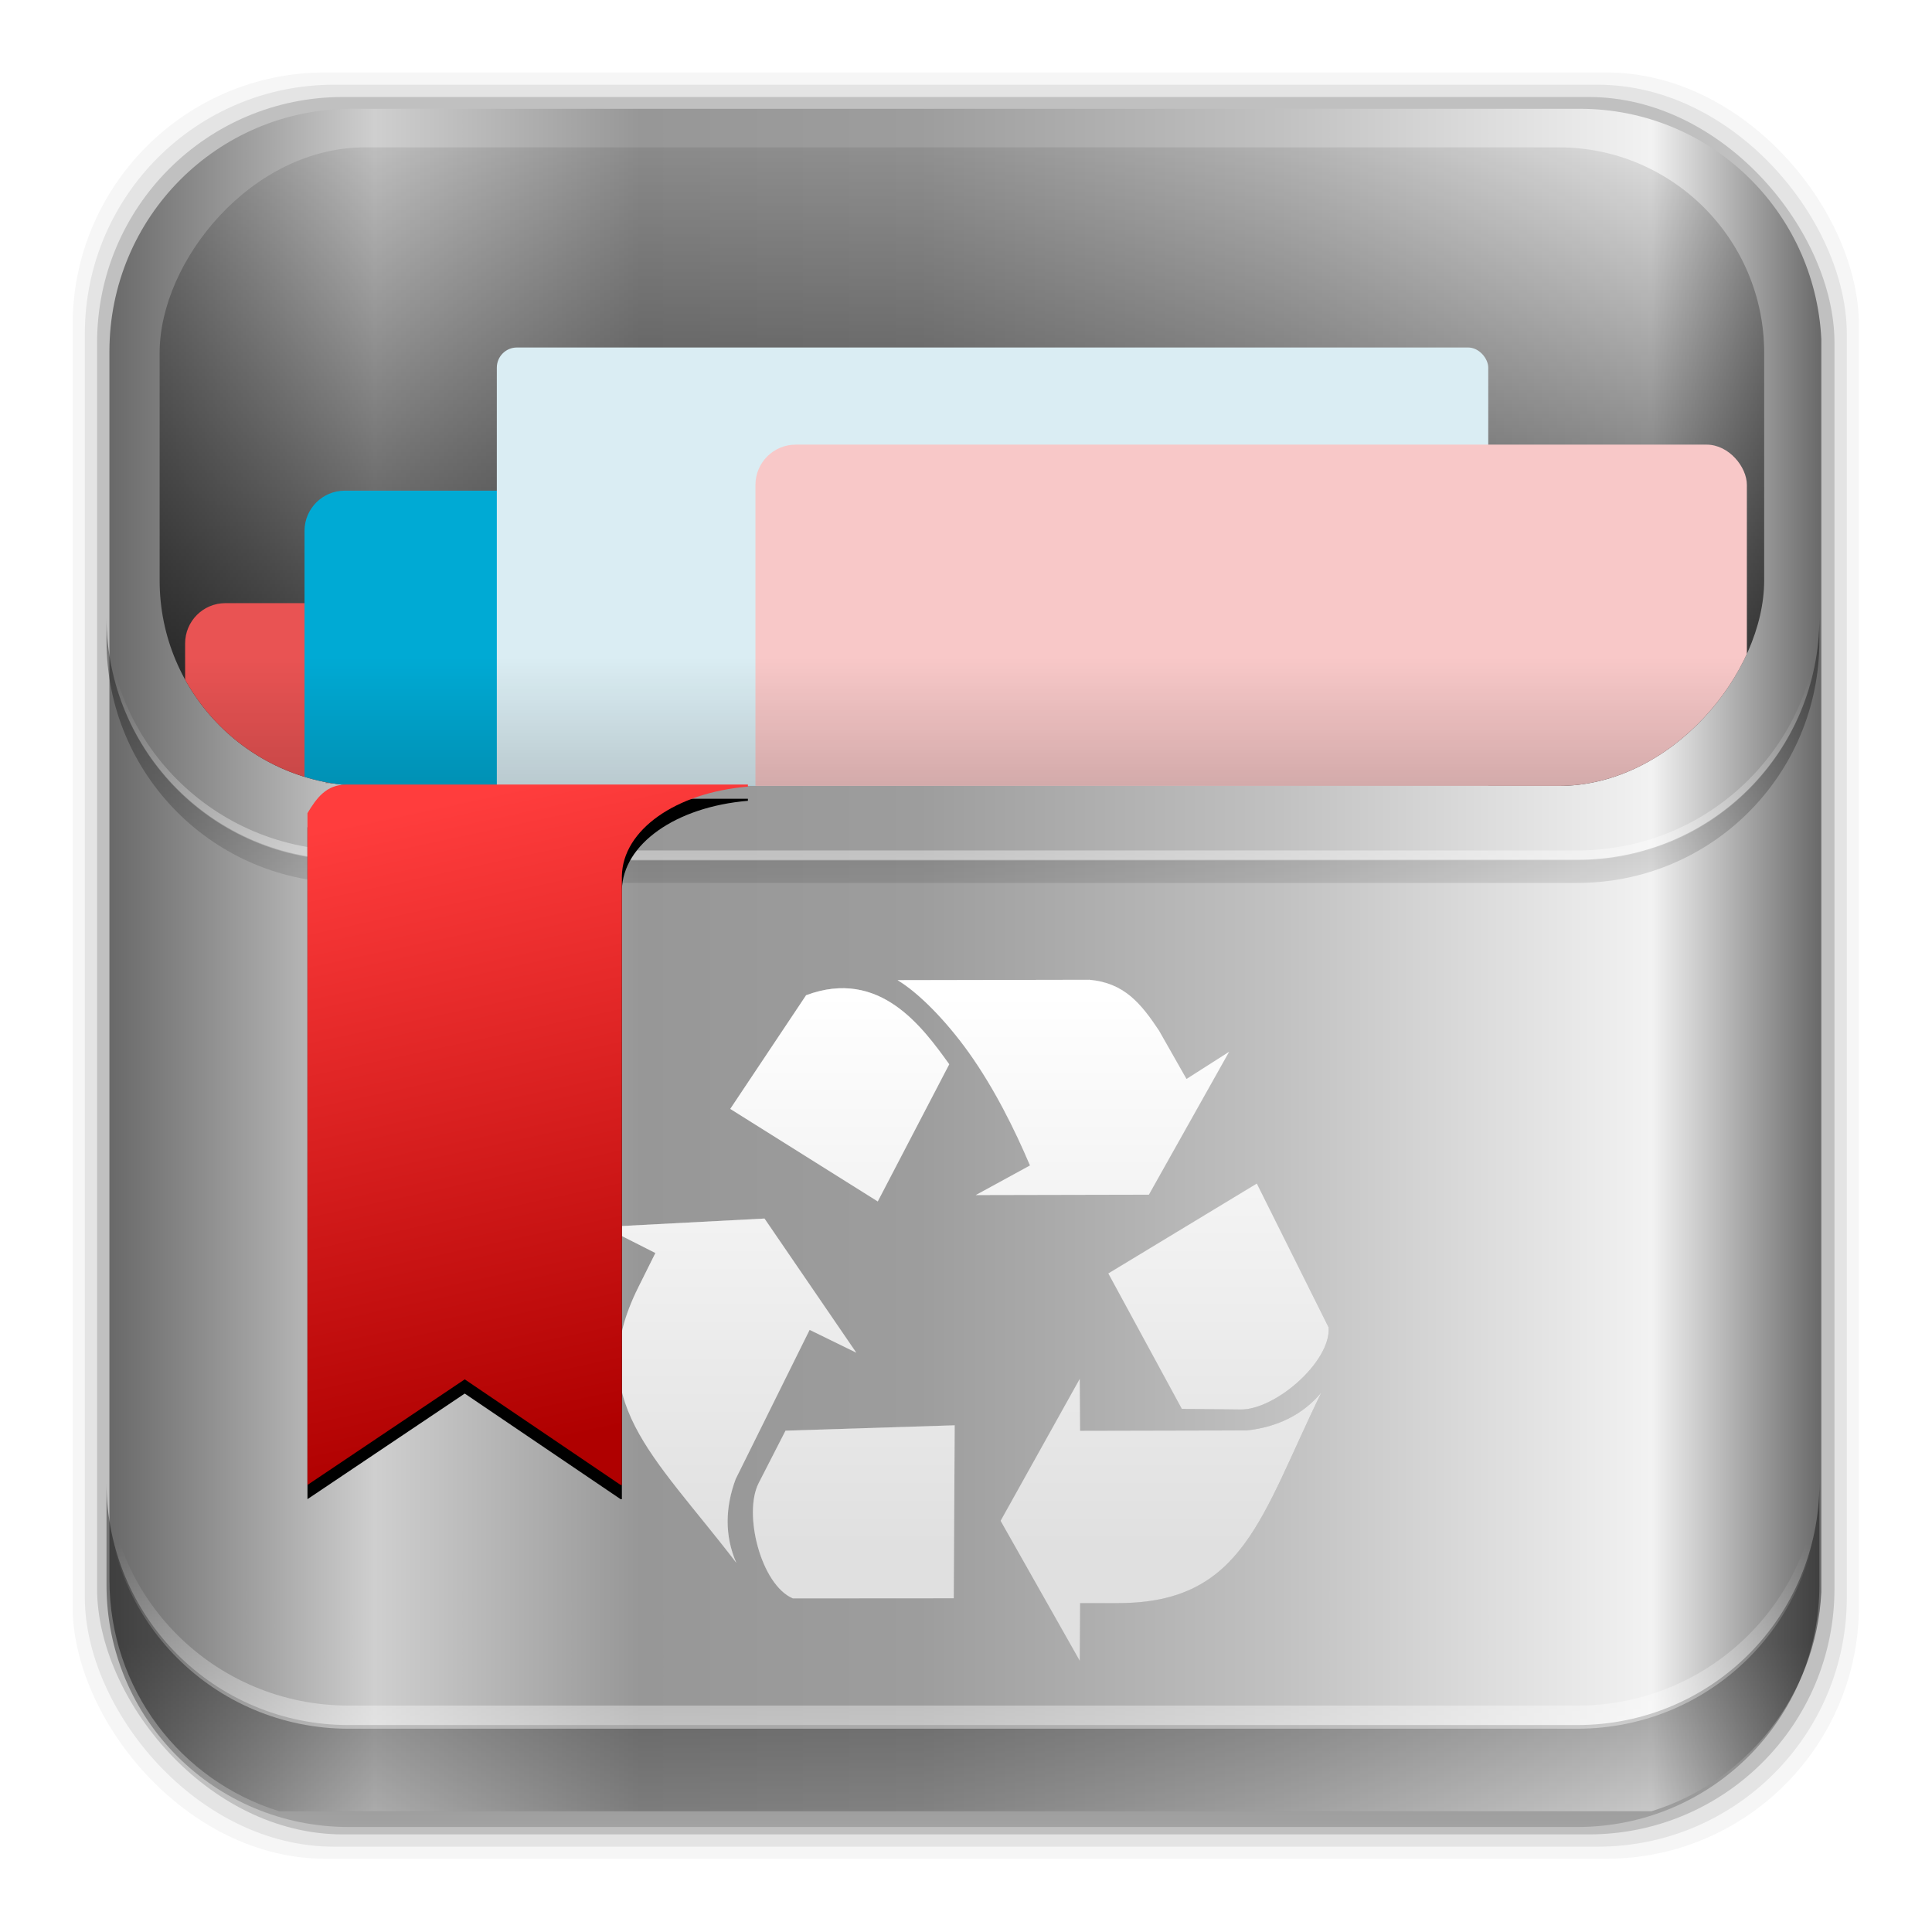 <?xml version="1.0" encoding="UTF-8" standalone="no"?>
<svg
   xmlns:dc="http://purl.org/dc/elements/1.1/"
   xmlns:cc="http://creativecommons.org/ns#"
   xmlns:rdf="http://www.w3.org/1999/02/22-rdf-syntax-ns#"
   xmlns:svg="http://www.w3.org/2000/svg"
   xmlns="http://www.w3.org/2000/svg"
   xmlns:xlink="http://www.w3.org/1999/xlink"
   xmlns:sodipodi="http://sodipodi.sourceforge.net/DTD/sodipodi-0.dtd"
   xmlns:inkscape="http://www.inkscape.org/namespaces/inkscape"
   height="96"
   width="96"
   id="svg2"
   version="1.1"
   inkscape:version="0.91 r13725"
   sodipodi:docname="user-trash-full.svg">
  <sodipodi:namedview
     pagecolor="#ffffff"
     bordercolor="#666666"
     borderopacity="1"
     objecttolerance="10"
     gridtolerance="10"
     guidetolerance="10"
     inkscape:pageopacity="0"
     inkscape:pageshadow="2"
     inkscape:window-width="1366"
     inkscape:window-height="719"
     id="namedview80"
     showgrid="false"
     inkscape:zoom="3.4766083"
     inkscape:cx="22.453188"
     inkscape:cy="32.672575"
     inkscape:window-x="0"
     inkscape:window-y="24"
     inkscape:window-maximized="1"
     inkscape:current-layer="svg2" />
  <defs
     id="defs4">
    <linearGradient
       id="linearGradient4113">
      <stop
         style="stop-color:#1e0000;stop-opacity:1;"
         offset="0"
         id="stop4115" />
      <stop
         style="stop-color:#500000;stop-opacity:1;"
         offset="1"
         id="stop4117" />
    </linearGradient>
    <linearGradient
       id="linearGradient4105">
      <stop
         style="stop-color:#500;stop-opacity:1;"
         offset="0"
         id="stop4107" />
      <stop
         style="stop-color:#810000;stop-opacity:1;"
         offset="1"
         id="stop4109" />
    </linearGradient>
    <linearGradient
       id="linearGradient4368">
      <stop
         id="stop3144"
         stop-color="#828282" />
      <stop
         id="stop3146"
         offset="1"
         stop-color="#5a5a5a" />
    </linearGradient>
    <filter
       id="filter3276"
       color-interpolation-filters="sRGB">
      <feGaussianBlur
         id="feGaussianBlur3134"
         stdDeviation="0.562" />
    </filter>
    <linearGradient
       gradientTransform="matrix(1.125,0,0,1.042,-7.75,-3.25)"
       id="linearGradient3182"
       gradientUnits="userSpaceOnUse"
       y2="5.988"
       y1="90"
       x2="0">
      <stop
         id="stop3124"
         stop-color="#8c8c8c" />
      <stop
         id="stop3126"
         offset="1"
         stop-color="#dcdcdc" />
    </linearGradient>
    <linearGradient
       inkscape:collect="always"
       xlink:href="#linearGradient4105"
       id="linearGradient4111"
       x1="52.334"
       y1="89.193"
       x2="52.334"
       y2="4.314"
       gradientUnits="userSpaceOnUse" />
    <linearGradient
       inkscape:collect="always"
       xlink:href="#linearGradient4113"
       id="linearGradient4119"
       x1="49.984"
       y1="40.449"
       x2="49.984"
       y2="7.449"
       gradientUnits="userSpaceOnUse" />
    <linearGradient
       inkscape:collect="always"
       xlink:href="#linearGradient3182"
       id="linearGradient4127"
       x1="44.596"
       y1="55.116"
       x2="61.065"
       y2="55.116"
       gradientUnits="userSpaceOnUse" />
    <linearGradient
       inkscape:collect="always"
       xlink:href="#linearGradient3182"
       id="linearGradient4129"
       x1="30.012"
       y1="70.179"
       x2="42.545"
       y2="70.179"
       gradientUnits="userSpaceOnUse" />
    <linearGradient
       inkscape:collect="always"
       xlink:href="#linearGradient3182"
       id="linearGradient4131"
       x1="49.714"
       y1="76.592"
       x2="65.648"
       y2="76.592"
       gradientUnits="userSpaceOnUse" />
    <linearGradient
       inkscape:collect="always"
       xlink:href="#linearGradient4368"
       id="linearGradient4139"
       x1="36.287"
       y1="55.483"
       x2="47.162"
       y2="55.483"
       gradientUnits="userSpaceOnUse" />
    <linearGradient
       inkscape:collect="always"
       xlink:href="#linearGradient4368"
       id="linearGradient4142"
       x1="37.411"
       y1="76.196"
       x2="47.434"
       y2="76.196"
       gradientUnits="userSpaceOnUse" />
    <linearGradient
       inkscape:collect="always"
       xlink:href="#linearGradient4368"
       id="linearGradient4145"
       x1="55.065"
       y1="65.501"
       x2="66.012"
       y2="65.501"
       gradientUnits="userSpaceOnUse" />
    <linearGradient
       inkscape:collect="always"
       id="linearGradient4282"
       gradientUnits="userSpaceOnUse"
       y2="36.952"
       y1="8.07"
       xlink:href="#linearGradient4368-9"
       x2="46.27"
       x1="47.23" />
    <linearGradient
       id="linearGradient3669-5"
       gradientUnits="userSpaceOnUse"
       y2="110.66"
       y1="106.16"
       xlink:href="#linearGradient4368-9"
       x2="46.921"
       x1="60.41" />
    <linearGradient
       id="linearGradient3667-9"
       gradientUnits="userSpaceOnUse"
       y2="93.47"
       y1="104.22"
       xlink:href="#linearGradient4360-9"
       x2="48.19"
       x1="43.24" />
    <linearGradient
       id="linearGradient3665-4"
       gradientUnits="userSpaceOnUse"
       y2="80.82"
       y1="63.59"
       xlink:href="#linearGradient4360-9"
       x2="75.28"
       x1="66.74" />
    <linearGradient
       id="linearGradient3663-8"
       gradientUnits="userSpaceOnUse"
       y2="68.3"
       y1="76.54"
       xlink:href="#linearGradient4368-9"
       x2="61.13"
       x1="52.11" />
    <linearGradient
       id="linearGradient4368-9">
      <stop
         id="stop4178"
         stop-color="#828282" />
      <stop
         id="stop4180"
         offset="1"
         stop-color="#5a5a5a" />
    </linearGradient>
    <linearGradient
       id="linearGradient3661-0"
       gradientUnits="userSpaceOnUse"
       y2="97.97"
       y1="87.43"
       xlink:href="#linearGradient4368-9"
       x2="86.75"
       x1="82.86" />
    <linearGradient
       id="linearGradient4360-9">
      <stop
         id="stop4172"
         stop-color="#6e6e6e" />
      <stop
         id="stop4174"
         offset="1"
         stop-color="#8c8c8c" />
    </linearGradient>
    <linearGradient
       id="linearGradient3659-9"
       gradientUnits="userSpaceOnUse"
       xlink:href="#linearGradient4360-9"
       x2="69.921"
       x1="87.23" />
    <filter
       id="filter3276-2"
       color-interpolation-filters="sRGB">
      <feGaussianBlur
         id="feGaussianBlur4168"
         stdDeviation="0.562" />
    </filter>
    <linearGradient
       id="linearGradient90466-7"
       gradientUnits="userSpaceOnUse"
       y2="138.66"
       y1="20.221"
       x2="0">
      <stop
         id="stop4163"
         stop-color="#fff" />
      <stop
         id="stop4165"
         offset="1"
         stop-opacity="0"
         stop-color="#fff" />
    </linearGradient>
    <linearGradient
       gradientTransform="matrix(1.125,0,0,1.042,-7.75,-3.25)"
       id="linearGradient3182-8"
       gradientUnits="userSpaceOnUse"
       y2="5.988"
       y1="90"
       x2="0">
      <stop
         id="stop4158"
         stop-color="#8c8c8c" />
      <stop
         id="stop4160"
         offset="1"
         stop-color="#dcdcdc" />
    </linearGradient>
    <filter
       width="1.384"
       id="filter3794-41-6"
       color-interpolation-filters="sRGB"
       height="1.384"
       y="-0.192"
       x="-0.192">
      <feGaussianBlur
         id="feGaussianBlur4155"
         stdDeviation="5.28" />
    </filter>
    <clipPath
       id="clipPath3613-55">
      <rect
         id="rect4152"
         width="84"
         height="84"
         y="6"
         rx="6"
         x="6" />
    </clipPath>
    <linearGradient
       inkscape:collect="always"
       xlink:href="#linearGradient4368-9"
       id="linearGradient4277"
       gradientUnits="userSpaceOnUse"
       x1="47.23"
       y1="8.07"
       x2="46.27"
       y2="36.952"
       gradientTransform="translate(-113.886,-3.184)" />
    <linearGradient
       inkscape:collect="always"
       xlink:href="#linearGradient3182-8"
       id="linearGradient4293"
       gradientUnits="userSpaceOnUse"
       gradientTransform="matrix(1.125,0,0,1.042,-121.636,-6.434)"
       y1="90"
       x2="0"
       y2="5.988" />
    <linearGradient
       inkscape:collect="always"
       xlink:href="#linearGradient4360-9"
       id="linearGradient4298"
       gradientUnits="userSpaceOnUse"
       x1="87.23"
       x2="69.921" />
    <linearGradient
       inkscape:collect="always"
       xlink:href="#linearGradient4368-9"
       id="linearGradient4300"
       gradientUnits="userSpaceOnUse"
       x1="82.86"
       y1="87.43"
       x2="86.75"
       y2="97.97" />
    <linearGradient
       inkscape:collect="always"
       xlink:href="#linearGradient4368-9"
       id="linearGradient4302"
       gradientUnits="userSpaceOnUse"
       x1="52.11"
       y1="76.54"
       x2="61.13"
       y2="68.3" />
    <linearGradient
       inkscape:collect="always"
       xlink:href="#linearGradient4360-9"
       id="linearGradient4304"
       gradientUnits="userSpaceOnUse"
       x1="66.74"
       y1="63.59"
       x2="75.28"
       y2="80.82" />
    <linearGradient
       inkscape:collect="always"
       xlink:href="#linearGradient4360-9"
       id="linearGradient4306"
       gradientUnits="userSpaceOnUse"
       x1="43.24"
       y1="104.22"
       x2="48.19"
       y2="93.47" />
    <linearGradient
       inkscape:collect="always"
       xlink:href="#linearGradient4368-9"
       id="linearGradient4308"
       gradientUnits="userSpaceOnUse"
       x1="60.41"
       y1="106.16"
       x2="46.921"
       y2="110.66" />
    <linearGradient
       y2="110.66"
       x2="46.921"
       y1="106.16"
       x1="60.41"
       gradientUnits="userSpaceOnUse"
       id="linearGradient4308-9"
       xlink:href="#linearGradient4368-9-5"
       inkscape:collect="always" />
    <linearGradient
       y2="93.47"
       x2="48.19"
       y1="104.22"
       x1="43.24"
       gradientUnits="userSpaceOnUse"
       id="linearGradient4306-7"
       xlink:href="#linearGradient4360-9-7"
       inkscape:collect="always" />
    <linearGradient
       y2="80.82"
       x2="75.28"
       y1="63.59"
       x1="66.74"
       gradientUnits="userSpaceOnUse"
       id="linearGradient4304-1"
       xlink:href="#linearGradient4360-9-7"
       inkscape:collect="always" />
    <linearGradient
       y2="68.3"
       x2="61.13"
       y1="76.54"
       x1="52.11"
       gradientUnits="userSpaceOnUse"
       id="linearGradient4302-5"
       xlink:href="#linearGradient4368-9-5"
       inkscape:collect="always" />
    <linearGradient
       y2="97.97"
       x2="86.75"
       y1="87.43"
       x1="82.86"
       gradientUnits="userSpaceOnUse"
       id="linearGradient4300-7"
       xlink:href="#linearGradient4368-9-5"
       inkscape:collect="always" />
    <linearGradient
       x2="69.921"
       x1="87.23"
       gradientUnits="userSpaceOnUse"
       id="linearGradient4298-6"
       xlink:href="#linearGradient4360-9-7"
       inkscape:collect="always" />
    <linearGradient
       y2="5.988"
       x2="0"
       y1="90"
       gradientTransform="matrix(1.125,0,0,1.042,-121.636,-6.434)"
       gradientUnits="userSpaceOnUse"
       id="linearGradient4293-4"
       xlink:href="#linearGradient3182-8-1"
       inkscape:collect="always" />
    <linearGradient
       gradientTransform="translate(-113.886,-3.184)"
       y2="36.952"
       x2="46.27"
       y1="8.07"
       x1="47.23"
       gradientUnits="userSpaceOnUse"
       id="linearGradient4277-6"
       xlink:href="#linearGradient4368-9-5"
       inkscape:collect="always" />
    <clipPath
       id="clipPath3613-55-8">
      <rect
         x="6"
         rx="6"
         y="6"
         height="84"
         width="84"
         id="rect4152-3" />
    </clipPath>
    <filter
       x="-0.192"
       y="-0.192"
       height="1.384"
       color-interpolation-filters="sRGB"
       id="filter3794-41-6-9"
       width="1.384">
      <feGaussianBlur
         stdDeviation="5.28"
         id="feGaussianBlur4155-7" />
    </filter>
    <linearGradient
       x2="0"
       y1="90"
       y2="5.988"
       gradientUnits="userSpaceOnUse"
       id="linearGradient3182-8-1"
       gradientTransform="matrix(1.125,0,0,1.042,-7.75,-3.25)">
      <stop
         stop-color="#8c8c8c"
         id="stop4158-3" />
      <stop
         stop-color="#dcdcdc"
         offset="1"
         id="stop4160-3" />
    </linearGradient>
    <linearGradient
       x2="0"
       y1="20.221"
       y2="138.66"
       gradientUnits="userSpaceOnUse"
       id="linearGradient90466-7-0">
      <stop
         stop-color="#fff"
         id="stop4163-4" />
      <stop
         stop-color="#fff"
         stop-opacity="0"
         offset="1"
         id="stop4165-5" />
    </linearGradient>
    <filter
       color-interpolation-filters="sRGB"
       id="filter3276-2-8">
      <feGaussianBlur
         stdDeviation="0.562"
         id="feGaussianBlur4168-6" />
    </filter>
    <linearGradient
       x1="87.23"
       x2="69.921"
       xlink:href="#linearGradient4360-9-7"
       gradientUnits="userSpaceOnUse"
       id="linearGradient3659-9-2" />
    <linearGradient
       id="linearGradient4360-9-7">
      <stop
         stop-color="#6e6e6e"
         id="stop4172-6" />
      <stop
         stop-color="#8c8c8c"
         offset="1"
         id="stop4174-5" />
    </linearGradient>
    <linearGradient
       x1="82.86"
       x2="86.75"
       xlink:href="#linearGradient4368-9-5"
       y1="87.43"
       y2="97.97"
       gradientUnits="userSpaceOnUse"
       id="linearGradient3661-0-5" />
    <linearGradient
       id="linearGradient4368-9-5">
      <stop
         stop-color="#828282"
         id="stop4178-0" />
      <stop
         stop-color="#5a5a5a"
         offset="1"
         id="stop4180-7" />
    </linearGradient>
    <linearGradient
       x1="52.11"
       x2="61.13"
       xlink:href="#linearGradient4368-9-5"
       y1="76.54"
       y2="68.3"
       gradientUnits="userSpaceOnUse"
       id="linearGradient3663-8-1" />
    <linearGradient
       x1="66.74"
       x2="75.28"
       xlink:href="#linearGradient4360-9-7"
       y1="63.59"
       y2="80.82"
       gradientUnits="userSpaceOnUse"
       id="linearGradient3665-4-5" />
    <linearGradient
       x1="43.24"
       x2="48.19"
       xlink:href="#linearGradient4360-9-7"
       y1="104.22"
       y2="93.47"
       gradientUnits="userSpaceOnUse"
       id="linearGradient3667-9-4" />
    <linearGradient
       x1="60.41"
       x2="46.921"
       xlink:href="#linearGradient4368-9-5"
       y1="106.16"
       y2="110.66"
       gradientUnits="userSpaceOnUse"
       id="linearGradient3669-5-2" />
    <linearGradient
       x1="47.23"
       x2="46.27"
       xlink:href="#linearGradient4368-9-5"
       y1="8.07"
       y2="36.952"
       gradientUnits="userSpaceOnUse"
       id="linearGradient4282-8"
       inkscape:collect="always" />
    <linearGradient
       gradientUnits="userSpaceOnUse"
       y2="65.501"
       x2="66.012"
       y1="65.501"
       x1="55.065"
       id="linearGradient4145-4"
       xlink:href="#linearGradient4368-96"
       inkscape:collect="always" />
    <linearGradient
       gradientUnits="userSpaceOnUse"
       y2="76.196"
       x2="47.434"
       y1="76.196"
       x1="37.411"
       id="linearGradient4142-8"
       xlink:href="#linearGradient4368-96"
       inkscape:collect="always" />
    <linearGradient
       gradientUnits="userSpaceOnUse"
       y2="55.483"
       x2="47.162"
       y1="55.483"
       x1="36.287"
       id="linearGradient4139-8"
       xlink:href="#linearGradient4368-96"
       inkscape:collect="always" />
    <linearGradient
       gradientUnits="userSpaceOnUse"
       y2="76.592"
       x2="65.648"
       y1="76.592"
       x1="49.714"
       id="linearGradient4131-3"
       xlink:href="#linearGradient3182-7"
       inkscape:collect="always" />
    <linearGradient
       gradientUnits="userSpaceOnUse"
       y2="70.179"
       x2="42.545"
       y1="70.179"
       x1="30.012"
       id="linearGradient4129-6"
       xlink:href="#linearGradient3182-7"
       inkscape:collect="always" />
    <linearGradient
       gradientUnits="userSpaceOnUse"
       y2="55.116"
       x2="61.065"
       y1="55.116"
       x1="44.596"
       id="linearGradient4127-9"
       xlink:href="#linearGradient3182-7"
       inkscape:collect="always" />
    <linearGradient
       gradientUnits="userSpaceOnUse"
       y2="7.449"
       x2="49.984"
       y1="40.449"
       x1="49.984"
       id="linearGradient4119-4"
       xlink:href="#linearGradient4113-8"
       inkscape:collect="always" />
    <linearGradient
       gradientUnits="userSpaceOnUse"
       y2="4.314"
       x2="52.334"
       y1="89.193"
       x1="52.334"
       id="linearGradient4111-3"
       xlink:href="#linearGradient4105-0"
       inkscape:collect="always" />
    <linearGradient
       x2="0"
       y1="90"
       y2="5.988"
       gradientUnits="userSpaceOnUse"
       id="linearGradient3182-7"
       gradientTransform="matrix(1.125,0,0,1.042,-7.75,-3.25)">
      <stop
         stop-color="#8c8c8c"
         id="stop3124-5" />
      <stop
         stop-color="#dcdcdc"
         offset="1"
         id="stop3126-2" />
    </linearGradient>
    <filter
       color-interpolation-filters="sRGB"
       id="filter3276-1">
      <feGaussianBlur
         stdDeviation="0.562"
         id="feGaussianBlur3134-9" />
    </filter>
    <linearGradient
       id="linearGradient4368-96">
      <stop
         stop-color="#828282"
         id="stop3144-5" />
      <stop
         stop-color="#5a5a5a"
         offset="1"
         id="stop3146-9" />
    </linearGradient>
    <linearGradient
       id="linearGradient4105-0">
      <stop
         id="stop4107-3"
         offset="0"
         style="stop-color:#500;stop-opacity:1;" />
      <stop
         id="stop4109-0"
         offset="1"
         style="stop-color:#810000;stop-opacity:1;" />
    </linearGradient>
    <linearGradient
       id="linearGradient4113-8">
      <stop
         id="stop4115-6"
         offset="0"
         style="stop-color:#1e0000;stop-opacity:1;" />
      <stop
         id="stop4117-9"
         offset="1"
         style="stop-color:#500000;stop-opacity:1;" />
    </linearGradient>
    <linearGradient
       inkscape:collect="always"
       id="linearGradient4282-0"
       gradientUnits="userSpaceOnUse"
       y2="36.952"
       y1="8.07"
       xlink:href="#linearGradient4368-5"
       x2="46.27"
       x1="47.23" />
    <linearGradient
       id="linearGradient3669"
       gradientUnits="userSpaceOnUse"
       y2="110.66"
       y1="106.16"
       xlink:href="#linearGradient4368-5"
       x2="46.921"
       x1="60.41" />
    <linearGradient
       id="linearGradient3667"
       gradientUnits="userSpaceOnUse"
       y2="93.47"
       y1="104.22"
       xlink:href="#linearGradient4360"
       x2="48.19"
       x1="43.24" />
    <linearGradient
       id="linearGradient3665"
       gradientUnits="userSpaceOnUse"
       y2="80.82"
       y1="63.59"
       xlink:href="#linearGradient4360"
       x2="75.28"
       x1="66.74" />
    <linearGradient
       id="linearGradient3663"
       gradientUnits="userSpaceOnUse"
       y2="68.3"
       y1="76.54"
       xlink:href="#linearGradient4368-5"
       x2="61.13"
       x1="52.11" />
    <linearGradient
       id="linearGradient4368-5">
      <stop
         id="stop4518"
         stop-color="#828282" />
      <stop
         id="stop4520"
         offset="1"
         stop-color="#5a5a5a" />
    </linearGradient>
    <linearGradient
       id="linearGradient3661"
       gradientUnits="userSpaceOnUse"
       y2="97.97"
       y1="87.43"
       xlink:href="#linearGradient4368-5"
       x2="86.75"
       x1="82.86" />
    <linearGradient
       id="linearGradient4360">
      <stop
         id="stop4512"
         stop-color="#6e6e6e" />
      <stop
         id="stop4514"
         offset="1"
         stop-color="#8c8c8c" />
    </linearGradient>
    <linearGradient
       id="linearGradient3659"
       gradientUnits="userSpaceOnUse"
       xlink:href="#linearGradient4360"
       x2="69.921"
       x1="87.23" />
    <filter
       id="filter3276-14"
       color-interpolation-filters="sRGB">
      <feGaussianBlur
         id="feGaussianBlur4508"
         stdDeviation="0.562" />
    </filter>
    <linearGradient
       id="linearGradient90466"
       gradientUnits="userSpaceOnUse"
       y2="138.66"
       y1="20.221"
       x2="0">
      <stop
         id="stop4503"
         stop-color="#fff" />
      <stop
         id="stop4505"
         offset="1"
         stop-opacity="0"
         stop-color="#fff" />
    </linearGradient>
    <linearGradient
       gradientTransform="matrix(1.125,0,0,1.042,-7.75,-3.25)"
       id="linearGradient3182-3"
       gradientUnits="userSpaceOnUse"
       y2="5.988"
       y1="90"
       x2="0">
      <stop
         id="stop4498"
         stop-color="#8c8c8c" />
      <stop
         id="stop4500"
         offset="1"
         stop-color="#dcdcdc" />
    </linearGradient>
    <filter
       width="1.384"
       id="filter3794-41"
       color-interpolation-filters="sRGB"
       height="1.384"
       y="-0.192"
       x="-0.192">
      <feGaussianBlur
         id="feGaussianBlur4495"
         stdDeviation="5.28" />
    </filter>
    <clipPath
       id="clipPath3613-55-7">
      <rect
         id="rect4492"
         width="84"
         height="84"
         y="6"
         rx="6"
         x="6" />
    </clipPath>
    <radialGradient
       gradientUnits="userSpaceOnUse"
       gradientTransform="matrix(1,0,0,0.193,0,9.59)"
       r="23.982"
       fy="23.782"
       fx="24"
       cy="23.782"
       cx="24"
       id="radialGradient4862"
       xlink:href="#linearGradient4856"
       inkscape:collect="always" />
    <linearGradient
       y2="0.708"
       x2="22.08"
       y1="13.565"
       x1="22.08"
       gradientTransform="matrix(1.051,0,0,1.051,-1.235,1003.127)"
       gradientUnits="userSpaceOnUse"
       id="linearGradient3761"
       xlink:href="#linearGradient4664"
       inkscape:collect="always" />
    <linearGradient
       y2="1035.947"
       x2="30.693"
       y1="1035.947"
       x1="18.025"
       gradientUnits="userSpaceOnUse"
       id="linearGradient1302"
       xlink:href="#linearGradient5475"
       inkscape:collect="always"
       gradientTransform="matrix(1.139,0,0,1.139,-3.331,-142.078)" />
    <linearGradient
       inkscape:collect="always"
       id="linearGradient5475">
      <stop
         style="stop-color:#000000;stop-opacity:1;"
         offset="0"
         id="stop5477" />
      <stop
         id="stop5485"
         offset="0.204"
         style="stop-color:#000000;stop-opacity:0.65" />
      <stop
         id="stop5483"
         offset="0.5"
         style="stop-color:#060606;stop-opacity:0.463" />
      <stop
         style="stop-color:#000000;stop-opacity:0.861"
         offset="0.888"
         id="stop5487" />
      <stop
         style="stop-color:#000000;stop-opacity:1"
         offset="1"
         id="stop5479" />
    </linearGradient>
    <linearGradient
       inkscape:collect="always"
       id="linearGradient5308">
      <stop
         style="stop-color:#ffffff;stop-opacity:1;"
         offset="0"
         id="stop5310" />
      <stop
         style="stop-color:#ffffff;stop-opacity:0;"
         offset="1"
         id="stop5312" />
    </linearGradient>
    <linearGradient
       inkscape:collect="always"
       xlink:href="#linearGradient5308"
       id="linearGradient5433"
       gradientUnits="userSpaceOnUse"
       gradientTransform="matrix(-0.349,0,0,1.051,27.417,-52.939)"
       x1="33.343"
       y1="1036.353"
       x2="29.302"
       y2="1036.353" />
    <linearGradient
       id="linearGradient5105"
       inkscape:collect="always">
      <stop
         id="stop5107"
         offset="0"
         style="stop-color:#000000;stop-opacity:0" />
      <stop
         style="stop-color:#000000;stop-opacity:1"
         offset="0.5"
         id="stop5111" />
      <stop
         id="stop5109"
         offset="1"
         style="stop-color:#000000;stop-opacity:0;" />
    </linearGradient>
    <linearGradient
       inkscape:collect="always"
       xlink:href="#linearGradient5105"
       id="linearGradient5103"
       gradientUnits="userSpaceOnUse"
       gradientTransform="matrix(-1.279,0,0,1.051,46.341,-1057.301)"
       x1="33.343"
       y1="1036.353"
       x2="29.302"
       y2="1036.353" />
    <linearGradient
       id="linearGradient5095"
       inkscape:collect="always">
      <stop
         id="stop5097"
         offset="0"
         style="stop-color:#ffffff;stop-opacity:1" />
      <stop
         id="stop5099"
         offset="1"
         style="stop-color:#ffffff;stop-opacity:0" />
    </linearGradient>
    <linearGradient
       inkscape:collect="always"
       xlink:href="#linearGradient5095"
       id="linearGradient5093"
       gradientUnits="userSpaceOnUse"
       x1="31.786"
       y1="1036.353"
       x2="29.189"
       y2="1036.353"
       gradientTransform="matrix(0.573,0,0,1.051,-34.924,-52.939)" />
    <linearGradient
       inkscape:collect="always"
       xlink:href="#linearGradient4909-8"
       id="linearGradient5089"
       x1="31.786"
       y1="1036.353"
       x2="29.302"
       y2="1036.353"
       gradientUnits="userSpaceOnUse"
       gradientTransform="matrix(1.279,0,0,1.051,-8.313,-1057.301)" />
    <linearGradient
       inkscape:collect="always"
       id="linearGradient4664">
      <stop
         style="stop-color:#cccccc;stop-opacity:1"
         offset="0"
         id="stop4666" />
      <stop
         id="stop4672"
         offset="0.5"
         style="stop-color:#808080;stop-opacity:1" />
      <stop
         style="stop-color:#666666;stop-opacity:1"
         offset="1"
         id="stop4668" />
    </linearGradient>
    <linearGradient
       inkscape:collect="always"
       xlink:href="#linearGradient4664"
       id="linearGradient4670"
       x1="22.08"
       y1="13.565"
       x2="22.08"
       y2="0.708"
       gradientUnits="userSpaceOnUse"
       gradientTransform="matrix(1.052,0,0,1.051,-1.242,-1.235)" />
    <linearGradient
       inkscape:collect="always"
       id="linearGradient4909-8">
      <stop
         style="stop-color:#000000;stop-opacity:1;"
         offset="0"
         id="stop4911-8" />
      <stop
         style="stop-color:#000000;stop-opacity:0;"
         offset="1"
         id="stop4913-5" />
    </linearGradient>
    <linearGradient
       inkscape:collect="always"
       xlink:href="#linearGradient4909-8"
       id="linearGradient4915"
       x1="24.421"
       y1="46.498"
       x2="24.421"
       y2="13.794"
       gradientUnits="userSpaceOnUse"
       gradientTransform="matrix(1.051,0,0,1.051,-1.235,1003.127)" />
    <linearGradient
       inkscape:collect="always"
       id="linearGradient4635">
      <stop
         style="stop-color:#3b3b3b;stop-opacity:1"
         offset="0"
         id="stop4637" />
      <stop
         id="stop5077"
         offset="0.019"
         style="stop-color:#f9f9f9;stop-opacity:1" />
      <stop
         id="stop4643"
         offset="0.038"
         style="stop-color:#8b8b8b;stop-opacity:1" />
      <stop
         style="stop-color:#8c8c8c;stop-opacity:1"
         offset="0.098"
         id="stop4645" />
      <stop
         id="stop5075"
         offset="0.12"
         style="stop-color:#6f6f6f;stop-opacity:1" />
      <stop
         id="stop4674"
         offset="0.165"
         style="stop-color:#8d8d8d;stop-opacity:1" />
      <stop
         style="stop-color:#b8b8b8;stop-opacity:1"
         offset="0.234"
         id="stop5069" />
      <stop
         style="stop-color:#ffffff;stop-opacity:1"
         offset="0.352"
         id="stop5063" />
      <stop
         style="stop-color:#ffffff;stop-opacity:1"
         offset="0.361"
         id="stop4676" />
      <stop
         id="stop5079"
         offset="0.446"
         style="stop-color:#cccccc;stop-opacity:1;" />
      <stop
         id="stop5073"
         offset="0.513"
         style="stop-color:#b0b0b0;stop-opacity:1" />
      <stop
         id="stop5071"
         offset="0.614"
         style="stop-color:#656565;stop-opacity:1" />
      <stop
         id="stop5065"
         offset="0.661"
         style="stop-color:#555555;stop-opacity:1" />
      <stop
         style="stop-color:#979797;stop-opacity:1"
         offset="0.703"
         id="stop5067" />
      <stop
         id="stop4647"
         offset="0.816"
         style="stop-color:#dbdbdb;stop-opacity:1" />
      <stop
         style="stop-color:#f2f2f2;stop-opacity:1"
         offset="0.904"
         id="stop4651" />
      <stop
         style="stop-color:#707070;stop-opacity:1"
         offset="0.957"
         id="stop4649" />
      <stop
         style="stop-color:#3b3b3b;stop-opacity:1"
         offset="1"
         id="stop4639" />
    </linearGradient>
    <linearGradient
       inkscape:collect="always"
       xlink:href="#linearGradient4635"
       id="linearGradient4662"
       x1="1.188"
       y1="28.062"
       x2="46.812"
       y2="28.062"
       gradientUnits="userSpaceOnUse"
       gradientTransform="matrix(1.051,0,0,1.051,-1.235,-1.235)" />
    <linearGradient
       id="linearGradient6262"
       inkscape:collect="always">
      <stop
         id="stop6264"
         offset="0"
         style="stop-color:#000000;stop-opacity:1;" />
      <stop
         id="stop6266"
         offset="1"
         style="stop-color:#767676;stop-opacity:1" />
    </linearGradient>
    <linearGradient
       inkscape:collect="always"
       xlink:href="#linearGradient6262"
       id="linearGradient4956"
       x1="24.154"
       y1="4.045"
       x2="24.154"
       y2="15.08"
       gradientUnits="userSpaceOnUse"
       gradientTransform="matrix(1.051,0,0,1.051,-1.235,1003.127)" />
    <linearGradient
       inkscape:collect="always"
       xlink:href="#linearGradient4909"
       id="linearGradient6595"
       gradientUnits="userSpaceOnUse"
       gradientTransform="matrix(1.029,0,0,2.247,-12.674,990.303)"
       x1="29.639"
       y1="12.978"
       x2="29.639"
       y2="10.624" />
    <linearGradient
       inkscape:collect="always"
       xlink:href="#linearGradient4909"
       id="linearGradient6591"
       gradientUnits="userSpaceOnUse"
       gradientTransform="matrix(1.029,0,0,3.157,-10.141,979.486)"
       x1="29.639"
       y1="12.189"
       x2="29.639"
       y2="10.624" />
    <linearGradient
       inkscape:collect="always"
       xlink:href="#linearGradient4909"
       id="linearGradient6587"
       gradientUnits="userSpaceOnUse"
       gradientTransform="matrix(1.029,0,0,5.336,-6.244,953.59)"
       x1="29.639"
       y1="12.189"
       x2="29.639"
       y2="10.624" />
    <linearGradient
       inkscape:collect="always"
       xlink:href="#linearGradient6609"
       id="linearGradient6583"
       x1="29.639"
       y1="12.189"
       x2="29.639"
       y2="10.624"
       gradientUnits="userSpaceOnUse"
       gradientTransform="matrix(1.029,0,0,2.992,-0.595,981.453)" />
    <linearGradient
       inkscape:collect="always"
       id="linearGradient4909">
      <stop
         style="stop-color:#000000;stop-opacity:1;"
         offset="0"
         id="stop4911" />
      <stop
         style="stop-color:#000000;stop-opacity:0;"
         offset="1"
         id="stop4913" />
    </linearGradient>
    <linearGradient
       id="linearGradient6429">
      <stop
         style="stop-color:#af0000;stop-opacity:1;"
         offset="0"
         id="stop6439" />
      <stop
         style="stop-color:#ff3d3d;stop-opacity:1;"
         offset="1"
         id="stop6433" />
    </linearGradient>
    <linearGradient
       id="linearGradient6449"
       inkscape:collect="always">
      <stop
         id="stop6451"
         offset="0"
         style="stop-color:#800000;stop-opacity:1" />
      <stop
         style="stop-color:#bb5656;stop-opacity:1"
         offset="0.074"
         id="stop6453" />
      <stop
         id="stop6455"
         offset="0.537"
         style="stop-color:#5f0000;stop-opacity:1" />
      <stop
         id="stop6457"
         offset="1"
         style="stop-color:#8b3737;stop-opacity:1" />
    </linearGradient>
    <linearGradient
       id="linearGradient6609"
       inkscape:collect="always">
      <stop
         id="stop6611"
         offset="0"
         style="stop-color:#000000;stop-opacity:0.616" />
      <stop
         id="stop6613"
         offset="1"
         style="stop-color:#000000;stop-opacity:0;" />
    </linearGradient>
    <linearGradient
       id="linearGradient4856"
       inkscape:collect="always">
      <stop
         id="stop4858"
         offset="0"
         style="stop-color:#ffffff;stop-opacity:1;" />
      <stop
         id="stop4860"
         offset="1"
         style="stop-color:#ffffff;stop-opacity:0;" />
    </linearGradient>
    <linearGradient
       inkscape:collect="always"
       xlink:href="#linearGradient5475"
       id="linearGradient4867"
       gradientUnits="userSpaceOnUse"
       gradientTransform="matrix(1.139,0,0,1.139,149.853,-1054.881)"
       x1="18.025"
       y1="1035.947"
       x2="30.693"
       y2="1035.947" />
    <linearGradient
       inkscape:collect="always"
       xlink:href="#linearGradient4664"
       id="linearGradient4870"
       gradientUnits="userSpaceOnUse"
       gradientTransform="matrix(1.052,0,0,1.051,151.942,90.324)"
       x1="22.08"
       y1="13.565"
       x2="22.08"
       y2="0.708" />
    <radialGradient
       inkscape:collect="always"
       xlink:href="#linearGradient4856"
       id="radialGradient4873"
       gradientUnits="userSpaceOnUse"
       gradientTransform="matrix(1,0,0,0.193,153.184,101.15)"
       cx="24"
       cy="23.782"
       fx="24"
       fy="23.782"
       r="23.982" />
    <linearGradient
       inkscape:collect="always"
       xlink:href="#linearGradient5308"
       id="linearGradient4877"
       gradientUnits="userSpaceOnUse"
       gradientTransform="matrix(-0.349,0,0,1.051,180.601,-965.742)"
       x1="33.343"
       y1="1036.353"
       x2="29.302"
       y2="1036.353" />
    <linearGradient
       inkscape:collect="always"
       xlink:href="#linearGradient5105"
       id="linearGradient4880"
       gradientUnits="userSpaceOnUse"
       gradientTransform="matrix(-1.279,0,0,1.051,199.525,-965.742)"
       x1="33.343"
       y1="1036.353"
       x2="29.302"
       y2="1036.353" />
    <linearGradient
       inkscape:collect="always"
       xlink:href="#linearGradient5095"
       id="linearGradient4883"
       gradientUnits="userSpaceOnUse"
       gradientTransform="matrix(0.573,0,0,1.051,-188.108,-965.742)"
       x1="31.786"
       y1="1036.353"
       x2="29.189"
       y2="1036.353" />
    <linearGradient
       inkscape:collect="always"
       xlink:href="#linearGradient4909-8"
       id="linearGradient4886"
       gradientUnits="userSpaceOnUse"
       gradientTransform="matrix(1.279,0,0,1.051,144.871,-965.742)"
       x1="31.786"
       y1="1036.353"
       x2="29.302"
       y2="1036.353" />
    <linearGradient
       inkscape:collect="always"
       xlink:href="#linearGradient4635"
       id="linearGradient4889"
       gradientUnits="userSpaceOnUse"
       gradientTransform="matrix(1.051,0,0,1.051,151.949,90.324)"
       x1="1.188"
       y1="28.062"
       x2="46.812"
       y2="28.062" />
    <linearGradient
       inkscape:collect="always"
       xlink:href="#linearGradient4909-8"
       id="linearGradient4892"
       gradientUnits="userSpaceOnUse"
       gradientTransform="matrix(1.051,0,0,1.051,151.949,90.324)"
       x1="24.421"
       y1="46.498"
       x2="24.421"
       y2="13.794" />
    <linearGradient
       inkscape:collect="always"
       xlink:href="#linearGradient6262"
       id="linearGradient4919"
       gradientUnits="userSpaceOnUse"
       gradientTransform="matrix(1.051,0,0,1.051,151.949,90.324)"
       x1="24.154"
       y1="4.045"
       x2="24.154"
       y2="15.08" />
    <linearGradient
       inkscape:collect="always"
       xlink:href="#linearGradient4664"
       id="linearGradient4947"
       gradientUnits="userSpaceOnUse"
       gradientTransform="matrix(1.051,0,0,1.051,125.101,43.748)"
       x1="22.08"
       y1="13.565"
       x2="22.08"
       y2="0.708" />
    <linearGradient
       inkscape:collect="always"
       xlink:href="#linearGradient4909"
       id="linearGradient4949"
       gradientUnits="userSpaceOnUse"
       gradientTransform="matrix(1.029,0,0,2.247,113.663,30.924)"
       x1="29.639"
       y1="12.978"
       x2="29.639"
       y2="10.624" />
    <linearGradient
       inkscape:collect="always"
       xlink:href="#linearGradient4909"
       id="linearGradient4951"
       gradientUnits="userSpaceOnUse"
       gradientTransform="matrix(1.029,0,0,3.157,116.196,20.107)"
       x1="29.639"
       y1="12.189"
       x2="29.639"
       y2="10.624" />
    <linearGradient
       inkscape:collect="always"
       xlink:href="#linearGradient4909"
       id="linearGradient4953"
       gradientUnits="userSpaceOnUse"
       gradientTransform="matrix(1.029,0,0,5.336,120.092,-5.789)"
       x1="29.639"
       y1="12.189"
       x2="29.639"
       y2="10.624" />
    <linearGradient
       inkscape:collect="always"
       xlink:href="#linearGradient6609"
       id="linearGradient4955"
       gradientUnits="userSpaceOnUse"
       gradientTransform="matrix(1.029,0,0,2.992,125.742,22.074)"
       x1="29.639"
       y1="12.189"
       x2="29.639"
       y2="10.624" />
    <linearGradient
       inkscape:collect="always"
       xlink:href="#linearGradient6449"
       id="linearGradient4957"
       gradientUnits="userSpaceOnUse"
       gradientTransform="matrix(10.382,0,0,22.197,654.258,-22614.668)"
       x1="-57.392"
       y1="1003.454"
       x2="-57.392"
       y2="1016.4" />
    <linearGradient
       inkscape:collect="always"
       xlink:href="#linearGradient6429"
       id="linearGradient4959"
       gradientUnits="userSpaceOnUse"
       gradientTransform="matrix(10.382,0,0,22.197,654.211,-22614.669)"
       x1="-57.649"
       y1="1003.456"
       x2="-57.649"
       y2="1015.822" />
    <linearGradient
       inkscape:collect="always"
       xlink:href="#linearGradient6609"
       id="linearGradient4965"
       gradientUnits="userSpaceOnUse"
       gradientTransform="matrix(2.15,0,0,5.587,-6.225,-27.489)"
       x1="29.639"
       y1="12.189"
       x2="29.639"
       y2="10.624" />
    <linearGradient
       inkscape:collect="always"
       xlink:href="#linearGradient4909"
       id="linearGradient4971"
       gradientUnits="userSpaceOnUse"
       gradientTransform="matrix(2.15,0,0,9.963,-18.035,-79.513)"
       x1="29.639"
       y1="12.189"
       x2="29.639"
       y2="10.624" />
    <linearGradient
       inkscape:collect="always"
       xlink:href="#linearGradient4909"
       id="linearGradient4977"
       gradientUnits="userSpaceOnUse"
       gradientTransform="matrix(2.15,0,0,5.896,-26.181,-31.161)"
       x1="29.639"
       y1="12.189"
       x2="29.639"
       y2="10.624" />
    <linearGradient
       inkscape:collect="always"
       xlink:href="#linearGradient4909"
       id="linearGradient4983"
       gradientUnits="userSpaceOnUse"
       gradientTransform="matrix(1.139,0,0,4.196,-7.393,-10.531)"
       x1="29.639"
       y1="12.978"
       x2="29.639"
       y2="10.624" />
    <linearGradient
       inkscape:collect="always"
       xlink:href="#linearGradient4664"
       id="linearGradient4989"
       gradientUnits="userSpaceOnUse"
       gradientTransform="matrix(2.198,0,0,1.963,-7.565,12.981)"
       x1="22.08"
       y1="13.565"
       x2="22.08"
       y2="0.708" />
    <linearGradient
       inkscape:collect="always"
       xlink:href="#linearGradient6449"
       id="linearGradient5145"
       gradientUnits="userSpaceOnUse"
       gradientTransform="matrix(10.382,0,0,22.197,654.258,-22614.668)"
       x1="-57.392"
       y1="1003.454"
       x2="-57.392"
       y2="1016.4" />
    <linearGradient
       inkscape:collect="always"
       xlink:href="#linearGradient6429"
       id="linearGradient5147"
       gradientUnits="userSpaceOnUse"
       gradientTransform="matrix(10.382,0,0,22.197,654.211,-22614.669)"
       x1="-57.649"
       y1="1003.456"
       x2="-57.649"
       y2="1015.822" />
    <linearGradient
       inkscape:collect="always"
       xlink:href="#linearGradient4664"
       id="linearGradient5149"
       gradientUnits="userSpaceOnUse"
       gradientTransform="matrix(2.198,0,0,1.963,-14.899,11.256)"
       x1="22.08"
       y1="13.565"
       x2="22.08"
       y2="0.708" />
    <linearGradient
       inkscape:collect="always"
       xlink:href="#linearGradient6609"
       id="linearGradient5167"
       gradientUnits="userSpaceOnUse"
       gradientTransform="matrix(2.15,0,0,5.587,-6.225,-27.489)"
       x1="29.639"
       y1="12.189"
       x2="29.639"
       y2="10.624" />
    <linearGradient
       inkscape:collect="always"
       xlink:href="#linearGradient3182-3"
       id="linearGradient5169"
       gradientUnits="userSpaceOnUse"
       gradientTransform="matrix(1.125,0,0,1.042,-7.75,-3.25)"
       y1="90"
       x2="0"
       y2="5.988" />
    <linearGradient
       inkscape:collect="always"
       xlink:href="#linearGradient4368-5"
       id="linearGradient5185"
       gradientUnits="userSpaceOnUse"
       x1="47.23"
       y1="8.07"
       x2="46.27"
       y2="36.952" />
    <clipPath
       clipPathUnits="userSpaceOnUse"
       id="clipPath5212">
      <path
         style="opacity:0.9;fill:url(#linearGradient5216);fill-opacity:1"
         id="path5214"
         inkscape:connector-curvature="0"
         sodipodi:nodetypes="cssccccscc"
         d="m 19.457,7.144 c -5.608,0 -10.062,5.01 -10.062,11.28 l 4.205e-4,12.065 c 1.775e-4,5.094 1.126,7.323 5.251,8.75 l 61.032,0 c 3.965,-1.37 5.027,-3.329 5.251,-8.163 l 0,-13.24 C 80.659,11.84 76.327,7.144 70.894,7.144 l -51.437,1.898e-4 z" />
    </clipPath>
    <linearGradient
       inkscape:collect="always"
       xlink:href="#linearGradient4368-5"
       id="linearGradient5216"
       gradientUnits="userSpaceOnUse"
       gradientTransform="matrix(0.894,0,0,1,2.261,0.07)"
       x1="47.23"
       y1="8.07"
       x2="46.27"
       y2="36.952" />
    <linearGradient
       inkscape:collect="always"
       xlink:href="#linearGradient4909"
       id="linearGradient5220"
       gradientUnits="userSpaceOnUse"
       gradientTransform="matrix(3.324,0,0,4.196,-53.883,-10.226)"
       x1="29.639"
       y1="12.978"
       x2="29.639"
       y2="10.624" />
    <linearGradient
       inkscape:collect="always"
       xlink:href="#linearGradient6429"
       id="linearGradient5223"
       gradientUnits="userSpaceOnUse"
       gradientTransform="matrix(-2.137,0,0,2.798,-99.78,-2768.915)"
       x1="-60.408"
       y1="1015.072"
       x2="-58.524"
       y2="1003.601" />
    <linearGradient
       inkscape:collect="always"
       xlink:href="#linearGradient6449"
       id="linearGradient5226"
       gradientUnits="userSpaceOnUse"
       gradientTransform="matrix(-2.137,0,0,2.798,-102.115,-2768.938)"
       x1="-57.392"
       y1="1003.454"
       x2="-57.392"
       y2="1016.4" />
    <linearGradient
       inkscape:collect="always"
       xlink:href="#linearGradient6609"
       id="linearGradient5229"
       gradientUnits="userSpaceOnUse"
       gradientTransform="matrix(3.844,0,0,5.587,-66.574,-27.489)"
       x1="29.639"
       y1="12.189"
       x2="29.639"
       y2="10.624" />
    <linearGradient
       inkscape:collect="always"
       xlink:href="#linearGradient6609"
       id="linearGradient5276"
       gradientUnits="userSpaceOnUse"
       gradientTransform="matrix(3.844,0,0,5.587,-66.574,-26.675)"
       x1="29.639"
       y1="12.189"
       x2="29.639"
       y2="10.624" />
    <clipPath
       clipPathUnits="userSpaceOnUse"
       id="clipPath5278">
      <path
         style="opacity:0.9;fill:url(#linearGradient5282);fill-opacity:1"
         id="path5280"
         inkscape:connector-curvature="0"
         sodipodi:nodetypes="cssccccscc"
         d="m 19.239,6.33 c -6.27,0 -11.251,5.01 -11.251,11.28 l 4.702e-4,12.065 c 1.985e-4,5.094 1.259,7.323 5.871,8.75 l 68.241,0 c 4.433,-1.37 5.621,-3.329 5.871,-8.163 l 0,-13.24 C 87.67,11.026 82.826,6.33 76.752,6.33 l -57.513,1.898e-4 z" />
    </clipPath>
    <linearGradient
       inkscape:collect="always"
       xlink:href="#linearGradient4368-5"
       id="linearGradient5282"
       gradientUnits="userSpaceOnUse"
       gradientTransform="translate(0.012,-0.744)"
       x1="47.23"
       y1="8.07"
       x2="46.27"
       y2="36.952" />
    <linearGradient
       inkscape:collect="always"
       xlink:href="#linearGradient14428"
       id="linearGradient14434"
       x1="5.437"
       y1="47.703"
       x2="90.5"
       y2="47.703"
       gradientUnits="userSpaceOnUse" />
    <linearGradient
       inkscape:collect="always"
       id="linearGradient14428">
      <stop
         style="stop-color:#696969;stop-opacity:1"
         offset="0"
         id="stop14430" />
      <stop
         id="stop14436"
         offset="0.155"
         style="stop-color:#cfcfcf;stop-opacity:1" />
      <stop
         style="stop-color:#979797;stop-opacity:1"
         offset="0.31"
         id="stop14438" />
      <stop
         id="stop14440"
         offset="0.473"
         style="stop-color:#9d9d9d;stop-opacity:1" />
      <stop
         style="stop-color:#c1c1c1;stop-opacity:1"
         offset="0.684"
         id="stop14442" />
      <stop
         id="stop14444"
         offset="0.901"
         style="stop-color:#f2f2f2;stop-opacity:1" />
      <stop
         style="stop-color:#696969;stop-opacity:1"
         offset="1"
         id="stop14432" />
    </linearGradient>
    <linearGradient
       inkscape:collect="always"
       xlink:href="#linearGradient5308"
       id="linearGradient14366"
       gradientUnits="userSpaceOnUse"
       x1="49.877"
       y1="87.938"
       x2="49.877"
       y2="76.72"
       gradientTransform="translate(0,-43.145)" />
    <linearGradient
       inkscape:collect="always"
       xlink:href="#linearGradient14210"
       id="linearGradient14338"
       gradientUnits="userSpaceOnUse"
       x1="62.523"
       y1="64.62"
       x2="62.523"
       y2="108.854" />
    <linearGradient
       inkscape:collect="always"
       id="linearGradient14210">
      <stop
         style="stop-color:#ffffff;stop-opacity:1;"
         offset="0"
         id="stop14212" />
      <stop
         style="stop-color:#e0e0e0;stop-opacity:1"
         offset="1"
         id="stop14214" />
    </linearGradient>
    <filter
       inkscape:collect="always"
       style="color-interpolation-filters:sRGB"
       id="filter14262"
       x="-0.047"
       width="1.093"
       y="-0.05"
       height="1.099">
      <feGaussianBlur
         inkscape:collect="always"
         stdDeviation="1.125"
         id="feGaussianBlur14264" />
    </filter>
    <linearGradient
       inkscape:collect="always"
       xlink:href="#linearGradient14406"
       id="linearGradient14216"
       x1="62.523"
       y1="64.62"
       x2="62.523"
       y2="108.854"
       gradientUnits="userSpaceOnUse" />
    <linearGradient
       id="linearGradient14406"
       inkscape:collect="always">
      <stop
         id="stop14408"
         offset="0"
         style="stop-color:#ffffff;stop-opacity:1;" />
      <stop
         id="stop14410"
         offset="1"
         style="stop-color:#508900;stop-opacity:1" />
    </linearGradient>
    <linearGradient
       inkscape:collect="always"
       xlink:href="#linearGradient4909-8"
       id="linearGradient14237"
       x1="50.708"
       y1="81.682"
       x2="50.708"
       y2="96.54"
       gradientUnits="userSpaceOnUse" />
    <linearGradient
       inkscape:collect="always"
       xlink:href="#linearGradient5308"
       id="linearGradient14245"
       x1="49.877"
       y1="87.938"
       x2="49.877"
       y2="76.72"
       gradientUnits="userSpaceOnUse" />
    <linearGradient
       inkscape:collect="always"
       xlink:href="#linearGradient4909-8"
       id="linearGradient14426"
       x1="47.338"
       y1="-45.334"
       x2="47.338"
       y2="-3.627"
       gradientUnits="userSpaceOnUse" />
    <linearGradient
       inkscape:collect="always"
       xlink:href="#linearGradient4909-8"
       id="linearGradient14383"
       x1="53.874"
       y1="28.356"
       x2="53.874"
       y2="48.924"
       gradientUnits="userSpaceOnUse"
       gradientTransform="translate(0,-0.863)" />
    <linearGradient
       inkscape:collect="always"
       xlink:href="#linearGradient14210"
       id="linearGradient14407"
       gradientUnits="userSpaceOnUse"
       x1="62.523"
       y1="64.62"
       x2="62.523"
       y2="108.854" />
    <linearGradient
       inkscape:collect="always"
       xlink:href="#linearGradient14210"
       id="linearGradient14409"
       gradientUnits="userSpaceOnUse"
       x1="62.523"
       y1="64.62"
       x2="62.523"
       y2="108.854" />
    <linearGradient
       inkscape:collect="always"
       xlink:href="#linearGradient14210"
       id="linearGradient14411"
       gradientUnits="userSpaceOnUse"
       x1="62.523"
       y1="64.62"
       x2="62.523"
       y2="108.854" />
    <linearGradient
       inkscape:collect="always"
       xlink:href="#linearGradient14210"
       id="linearGradient14413"
       gradientUnits="userSpaceOnUse"
       x1="62.523"
       y1="64.62"
       x2="62.523"
       y2="108.854" />
    <linearGradient
       inkscape:collect="always"
       xlink:href="#linearGradient14210"
       id="linearGradient14415"
       gradientUnits="userSpaceOnUse"
       x1="62.523"
       y1="64.62"
       x2="62.523"
       y2="108.854" />
    <linearGradient
       inkscape:collect="always"
       xlink:href="#linearGradient14210"
       id="linearGradient14417"
       gradientUnits="userSpaceOnUse"
       x1="62.523"
       y1="64.62"
       x2="62.523"
       y2="108.854" />
    <linearGradient
       inkscape:collect="always"
       xlink:href="#linearGradient14210"
       id="linearGradient14419"
       gradientUnits="userSpaceOnUse"
       x1="62.523"
       y1="64.62"
       x2="62.523"
       y2="108.854" />
    <linearGradient
       inkscape:collect="always"
       xlink:href="#linearGradient14210"
       id="linearGradient14421"
       gradientUnits="userSpaceOnUse"
       x1="62.523"
       y1="64.62"
       x2="62.523"
       y2="108.854" />
    <linearGradient
       inkscape:collect="always"
       xlink:href="#linearGradient14210"
       id="linearGradient14423"
       gradientUnits="userSpaceOnUse"
       x1="62.523"
       y1="64.62"
       x2="62.523"
       y2="108.854" />
    <linearGradient
       inkscape:collect="always"
       xlink:href="#linearGradient14210"
       id="linearGradient14425"
       gradientUnits="userSpaceOnUse"
       x1="62.523"
       y1="64.62"
       x2="62.523"
       y2="108.854" />
    <linearGradient
       inkscape:collect="always"
       xlink:href="#linearGradient14210"
       id="linearGradient14427"
       gradientUnits="userSpaceOnUse"
       x1="62.523"
       y1="64.62"
       x2="62.523"
       y2="108.854" />
    <linearGradient
       inkscape:collect="always"
       xlink:href="#linearGradient14210"
       id="linearGradient14429"
       gradientUnits="userSpaceOnUse"
       x1="62.523"
       y1="64.62"
       x2="62.523"
       y2="108.854" />
    <clipPath
       clipPathUnits="userSpaceOnUse"
       id="clipPath14475">
      <rect
         transform="scale(1,-1)"
         rx="10.209"
         y="-39.051"
         x="7.932"
         height="31.729"
         width="79.729"
         id="rect14477"
         style="opacity:0.95;fill:url(#linearGradient14479);fill-opacity:1;fill-rule:nonzero;stroke:none;stroke-width:3;stroke-linejoin:round;stroke-miterlimit:4;stroke-dasharray:none;stroke-opacity:1" />
    </clipPath>
    <linearGradient
       inkscape:collect="always"
       xlink:href="#linearGradient4909-8"
       id="linearGradient14479"
       gradientUnits="userSpaceOnUse"
       x1="47.338"
       y1="-45.334"
       x2="47.338"
       y2="-3.627" />
    <filter
       inkscape:collect="always"
       style="color-interpolation-filters:sRGB"
       id="filter15303"
       x="-0.093"
       width="1.186"
       y="-0.059"
       height="1.117">
      <feGaussianBlur
         inkscape:collect="always"
         stdDeviation="0.85"
         id="feGaussianBlur15305" />
    </filter>
  </defs>
  <rect
     style="fill-opacity:0.039"
     x="3.608"
     rx="12.552"
     y="3.6"
     height="88.76"
     width="88.76"
     id="rect42" />
  <rect
     style="fill-opacity:0.078"
     x="4.216"
     rx="12.38"
     y="4.21"
     height="87.55"
     width="87.55"
     id="rect44" />
  <rect
     style="fill-opacity:0.157"
     x="4.824"
     rx="12.208"
     y="4.82"
     height="86.33"
     width="86.33"
     id="rect46" />
  <path
     d="M 17.469,5.406 C 10.801,5.406 5.437,10.801 5.437,17.469 l 5e-4,61.031 c 0,5.418 3.533,9.982 8.438,11.5 l 68.187,0 c 4.715,-1.457 8.172,-5.734 8.438,-10.875 l 0,-62.281 C 90.179,10.467 84.96,5.406 78.5,5.406 l -61.031,2e-4 z"
     inkscape:connector-curvature="0"
     id="path48"
     style="opacity:1;fill:url(#linearGradient14434);fill-opacity:1" />
  <path
     style="opacity:0.5;fill:url(#linearGradient14366);fill-opacity:1"
     d="m 5.293,30.227 0,0.496 c 0,6.668 5.363,12.031 12.031,12.031 l 61.049,0 c 6.668,0 12.031,-5.363 12.031,-12.031 l 0,-0.496 c 0,6.668 -5.364,12.031 -12.031,12.031 l -61.049,0 c -6.668,0 -12.031,-5.364 -12.031,-12.031 z"
     id="path14364"
     inkscape:connector-curvature="0" />
  <g
     id="g62"
     transform="matrix(0.621,0,0,0.621,8.274,9.196)"
     style="fill:url(#linearGradient14419);fill-opacity:1">
    <path
       style="fill:url(#linearGradient14407);fill-opacity:1"
       id="path64"
       inkscape:connector-curvature="0"
       d="m 66.74,106.88 6.332,-11.357 0.03,4.154 13.326,-0.03 c 2.381,-0.252 4.469,-1.22 5.981,-3.04 -4.825,9.868 -6.215,16.851 -16.226,16.855 l -3.081,0 -0.03,4.615 -6.332,-11.197 z" />
    <path
       style="fill:url(#linearGradient14409);fill-opacity:1"
       id="path66"
       inkscape:connector-curvature="0"
       d="M 81.24,97.921 75.36,87.086 87.241,79.893 92.99,91.41 c 0.174,2.756 -4.277,6.592 -7.04,6.562 l -4.711,-0.051 z" />
    <path
       style="fill:url(#linearGradient14411);fill-opacity:1"
       id="path68"
       inkscape:connector-curvature="0"
       d="m 45.109,73.92 6.07,-9.096 c 5.887,-2.192 9.298,2.541 11.45,5.524 l -5.719,10.976 -11.801,-7.404 z" />
    <path
       style="fill:url(#linearGradient14413);fill-opacity:1"
       id="path70"
       inkscape:connector-curvature="0"
       d="M 69.091,78.447 C 67.87,75.569 66.239,72.278 64.199,69.416 62.373,66.853 60.166,64.618 58.495,63.619 l 15.353,-0.03 c 2.757,0.247 4.097,1.855 5.559,4.053 l 2.208,3.883 3.412,-2.177 -6.422,11.437 -13.848,0.03 4.335,-2.368 z" />
    <path
       style="fill:url(#linearGradient14415);fill-opacity:1"
       id="path72"
       inkscape:connector-curvature="0"
       d="m 47.847,82.694 7.343,10.731 -3.732,-1.825 -5.916,11.938 c -0.836,2.243 -0.901,4.543 0.054,6.708 -6.682,-8.719 -12.313,-13.077 -7.852,-22.037 l 1.374,-2.757 -4.118,-2.085 12.847,-0.673 z" />
    <path
       style="fill:url(#linearGradient14417);fill-opacity:1"
       id="path74"
       inkscape:connector-curvature="0"
       d="m 49.529,99.667 13.538,-0.43 -0.075,13.84 -12.875,0.009 c -2.545,-1.073 -3.994,-6.767 -2.735,-9.226 l 2.147,-4.193 z" />
  </g>
  <g
     id="g14232"
     transform="matrix(0.621,0,0,0.621,8.274,9.196)"
     style="opacity:0.3;fill:#000000;fill-opacity:1;filter:url(#filter14262)">
    <path
       style="fill:#000000;fill-opacity:1"
       id="path14234"
       inkscape:connector-curvature="0"
       d="m 66.74,106.88 6.332,-11.357 0.03,4.154 13.326,-0.03 c 2.381,-0.252 4.469,-1.22 5.981,-3.04 -4.825,9.868 -6.215,16.851 -16.226,16.855 l -3.081,0 -0.03,4.615 -6.332,-11.197 z" />
    <path
       style="fill:#000000;fill-opacity:1"
       id="path14236"
       inkscape:connector-curvature="0"
       d="M 81.24,97.921 75.36,87.086 87.241,79.893 92.99,91.41 c 0.174,2.756 -4.277,6.592 -7.04,6.562 l -4.711,-0.051 z" />
    <path
       style="fill:#000000;fill-opacity:1"
       id="path14238"
       inkscape:connector-curvature="0"
       d="m 45.109,73.92 6.07,-9.096 c 5.887,-2.192 9.298,2.541 11.45,5.524 l -5.719,10.976 -11.801,-7.404 z" />
    <path
       style="fill:#000000;fill-opacity:1"
       id="path14240"
       inkscape:connector-curvature="0"
       d="M 69.091,78.447 C 67.87,75.569 66.239,72.278 64.199,69.416 62.373,66.853 60.166,64.618 58.495,63.619 l 15.353,-0.03 c 2.757,0.247 4.097,1.855 5.559,4.053 l 2.208,3.883 3.412,-2.177 -6.422,11.437 -13.848,0.03 4.335,-2.368 z" />
    <path
       style="fill:#000000;fill-opacity:1"
       id="path14242"
       inkscape:connector-curvature="0"
       d="m 47.847,82.694 7.343,10.731 -3.732,-1.825 -5.916,11.938 c -0.836,2.243 -0.901,4.543 0.054,6.708 -6.682,-8.719 -12.313,-13.077 -7.852,-22.037 l 1.374,-2.757 -4.118,-2.085 12.847,-0.673 z" />
    <path
       style="fill:#000000;fill-opacity:1"
       id="path14244"
       inkscape:connector-curvature="0"
       d="m 49.529,99.667 13.538,-0.43 -0.075,13.84 -12.875,0.009 c -2.545,-1.073 -3.994,-6.767 -2.735,-9.226 l 2.147,-4.193 z" />
  </g>
  <g
     style="fill:url(#linearGradient14216);fill-opacity:1"
     transform="matrix(0.621,0,0,0.621,8.274,9.196)"
     id="g14218">
    <path
       d="m 66.74,106.88 6.332,-11.357 0.03,4.154 13.326,-0.03 c 2.381,-0.252 4.469,-1.22 5.981,-3.04 -4.825,9.868 -6.215,16.851 -16.226,16.855 l -3.081,0 -0.03,4.615 -6.332,-11.197 z"
       inkscape:connector-curvature="0"
       id="path14220"
       style="fill:url(#linearGradient14421);fill-opacity:1" />
    <path
       d="M 81.24,97.921 75.36,87.086 87.241,79.893 92.99,91.41 c 0.174,2.756 -4.277,6.592 -7.04,6.562 l -4.711,-0.051 z"
       inkscape:connector-curvature="0"
       id="path14222"
       style="fill:url(#linearGradient14423);fill-opacity:1" />
    <path
       d="m 45.109,73.92 6.07,-9.096 c 5.887,-2.192 9.298,2.541 11.45,5.524 l -5.719,10.976 -11.801,-7.404 z"
       inkscape:connector-curvature="0"
       id="path14224"
       style="fill:url(#linearGradient14425);fill-opacity:1" />
    <path
       d="M 69.091,78.447 C 67.87,75.569 66.239,72.278 64.199,69.416 62.373,66.853 60.166,64.618 58.495,63.619 l 15.353,-0.03 c 2.757,0.247 4.097,1.855 5.559,4.053 l 2.208,3.883 3.412,-2.177 -6.422,11.437 -13.848,0.03 4.335,-2.368 z"
       inkscape:connector-curvature="0"
       id="path14226"
       style="fill:url(#linearGradient14427);fill-opacity:1" />
    <path
       d="m 47.847,82.694 7.343,10.731 -3.732,-1.825 -5.916,11.938 c -0.836,2.243 -0.901,4.543 0.054,6.708 -6.682,-8.719 -12.313,-13.077 -7.852,-22.037 l 1.374,-2.757 -4.118,-2.085 12.847,-0.673 z"
       inkscape:connector-curvature="0"
       id="path14228"
       style="fill:url(#linearGradient14429);fill-opacity:1" />
    <path
       d="m 49.529,99.667 13.538,-0.43 -0.075,13.84 -12.875,0.009 c -2.545,-1.073 -3.994,-6.767 -2.735,-9.226 l 2.147,-4.193 z"
       inkscape:connector-curvature="0"
       id="path14230"
       style="fill:url(#linearGradient14338);fill-opacity:1" />
  </g>
  <path
     style="opacity:0.4;fill:url(#linearGradient14237);fill-opacity:1"
     inkscape:connector-curvature="0"
     id="path64-7"
     d="m 5.292,73.685 0,5.066 c 0,6.668 5.365,12.032 12.032,12.032 l 61.049,0 c 6.668,0 12.032,-5.364 12.032,-12.032 l 0,-5.066 c 0,6.668 -5.364,12.032 -12.032,12.032 l -61.049,0 c -6.668,0 -12.032,-5.364 -12.032,-12.032 z" />
  <path
     style="opacity:0.5;fill:url(#linearGradient14245);fill-opacity:1"
     d="m 5.293,72.718 0,1.15 c 0,6.668 5.363,12.031 12.031,12.031 l 61.049,0 c 6.668,0 12.031,-5.363 12.031,-12.031 l 0,-1.15 c 0,6.668 -5.364,12.031 -12.031,12.031 l -61.049,0 c -6.668,0 -12.031,-5.364 -12.031,-12.031 z"
     id="path14214"
     inkscape:connector-curvature="0" />
  <rect
     style="opacity:0.95;fill:url(#linearGradient14426);fill-opacity:1;fill-rule:nonzero;stroke:none;stroke-width:3;stroke-linejoin:round;stroke-miterlimit:4;stroke-dasharray:none;stroke-opacity:1"
     id="rect14352"
     width="79.729"
     height="31.729"
     x="7.932"
     y="-39.051"
     rx="10.209"
     transform="scale(1,-1)" />
  <path
     style="opacity:0.5;fill:url(#linearGradient14383);fill-opacity:1"
     d="m 5.293,30.691 0,1.15 c 0,6.668 5.363,12.031 12.031,12.031 l 61.049,0 c 6.668,0 12.031,-5.363 12.031,-12.031 l 0,-1.15 c 0,6.668 -5.364,12.031 -12.031,12.031 l -61.049,0 c -6.668,0 -12.031,-5.364 -12.031,-12.031 z"
     id="path14368"
     inkscape:connector-curvature="0" />
  <rect
     style="color:#000000;display:inline;overflow:visible;visibility:visible;opacity:0.333;fill:url(#linearGradient4977);fill-opacity:1;fill-rule:nonzero;stroke:none;stroke-width:0.1;marker:none;enable-background:accumulate"
     id="rect6589"
     width="43.442"
     height="13.4"
     x="16.175"
     y="25.52"
     ry="0" />
  <rect
     ry="0"
     y="16.275"
     x="24.32"
     height="22.645"
     width="43.442"
     id="rect6585"
     style="color:#000000;display:inline;overflow:visible;visibility:visible;opacity:0.333;fill:url(#linearGradient4971);fill-opacity:1;fill-rule:nonzero;stroke:none;stroke-width:0.1;marker:none;enable-background:accumulate" />
  <g
     id="g14466"
     clip-path="url(#clipPath14475)">
    <rect
       rx="2"
       style="color:#000000;display:inline;overflow:visible;visibility:visible;fill:#e95353;fill-opacity:1;fill-rule:nonzero;stroke:none;stroke-width:0.1;marker:none;enable-background:accumulate"
       id="rect6310"
       width="49.263"
       height="43.062"
       x="9.199"
       y="29.97"
       ry="2" />
    <rect
       rx="2"
       style="color:#000000;display:inline;overflow:visible;visibility:visible;fill:#00aad4;fill-opacity:1;fill-rule:nonzero;stroke:none;stroke-width:0.1;marker:none;enable-background:accumulate"
       id="rect6302"
       width="49.263"
       height="43.062"
       x="15.131"
       y="24.381"
       ry="2" />
    <rect
       rx="1"
       style="color:#000000;display:inline;overflow:visible;visibility:visible;fill:#daedf3;fill-opacity:1;fill-rule:nonzero;stroke:none;stroke-width:0.1;marker:none;enable-background:accumulate"
       id="rect6298"
       width="49.263"
       height="43.062"
       x="24.687"
       y="17.267"
       ry="1" />
    <rect
       y="22.094"
       x="37.538"
       height="43.062"
       width="49.263"
       id="rect6283"
       style="color:#000000;display:inline;overflow:visible;visibility:visible;fill:#f8c8c8;fill-opacity:1;fill-rule:nonzero;stroke:none;stroke-width:0.1;marker:none;enable-background:accumulate"
       rx="2"
       ry="2" />
    <rect
       ry="0"
       y="27.036"
       x="9.143"
       height="12.698"
       width="77.658"
       id="rect6575"
       style="color:#000000;display:inline;overflow:visible;visibility:visible;opacity:0.333;fill:url(#linearGradient5276);fill-opacity:1;fill-rule:nonzero;stroke:none;stroke-width:0.1;marker:none;enable-background:accumulate" />
  </g>
  <path
     id="path14481"
     d="m 37.163,39.69 0,0.102 c -3.598,0.302 -6.216,2.16 -6.262,4.435 -3.7e-4,0.018 0,0.035 0,0.055 l 0,7.654 0,5.05 0,17.506 -0.064,0 -7.744,-5.247 -7.815,5.247 0,-33.38 c 0.446,-0.742 0.929,-1.422 1.937,-1.422 l 14.713,0 z"
     style="color:#000000;display:inline;overflow:visible;visibility:visible;fill:#000000;fill-opacity:1;fill-rule:nonzero;stroke:none;stroke-width:0.1;marker:none;filter:url(#filter15303);enable-background:accumulate"
     inkscape:connector-curvature="0"
     sodipodi:nodetypes="cccscccccccscc" />
  <path
     sodipodi:nodetypes="cccscccccccscc"
     inkscape:connector-curvature="0"
     style="color:#000000;display:inline;overflow:visible;visibility:visible;fill:url(#linearGradient5223);fill-opacity:1;fill-rule:nonzero;stroke:none;stroke-width:0.1;marker:none;enable-background:accumulate"
     d="m 37.163,38.984 0,0.102 c -3.598,0.302 -6.216,2.16 -6.262,4.435 -3.7e-4,0.018 0,0.035 0,0.055 l 0,7.654 0,5.05 0,17.506 -0.064,0 -7.744,-5.247 -7.815,5.247 0,-33.38 c 0.446,-0.742 0.929,-1.422 1.937,-1.422 l 14.713,0 z"
     id="path6427" />
</svg>

